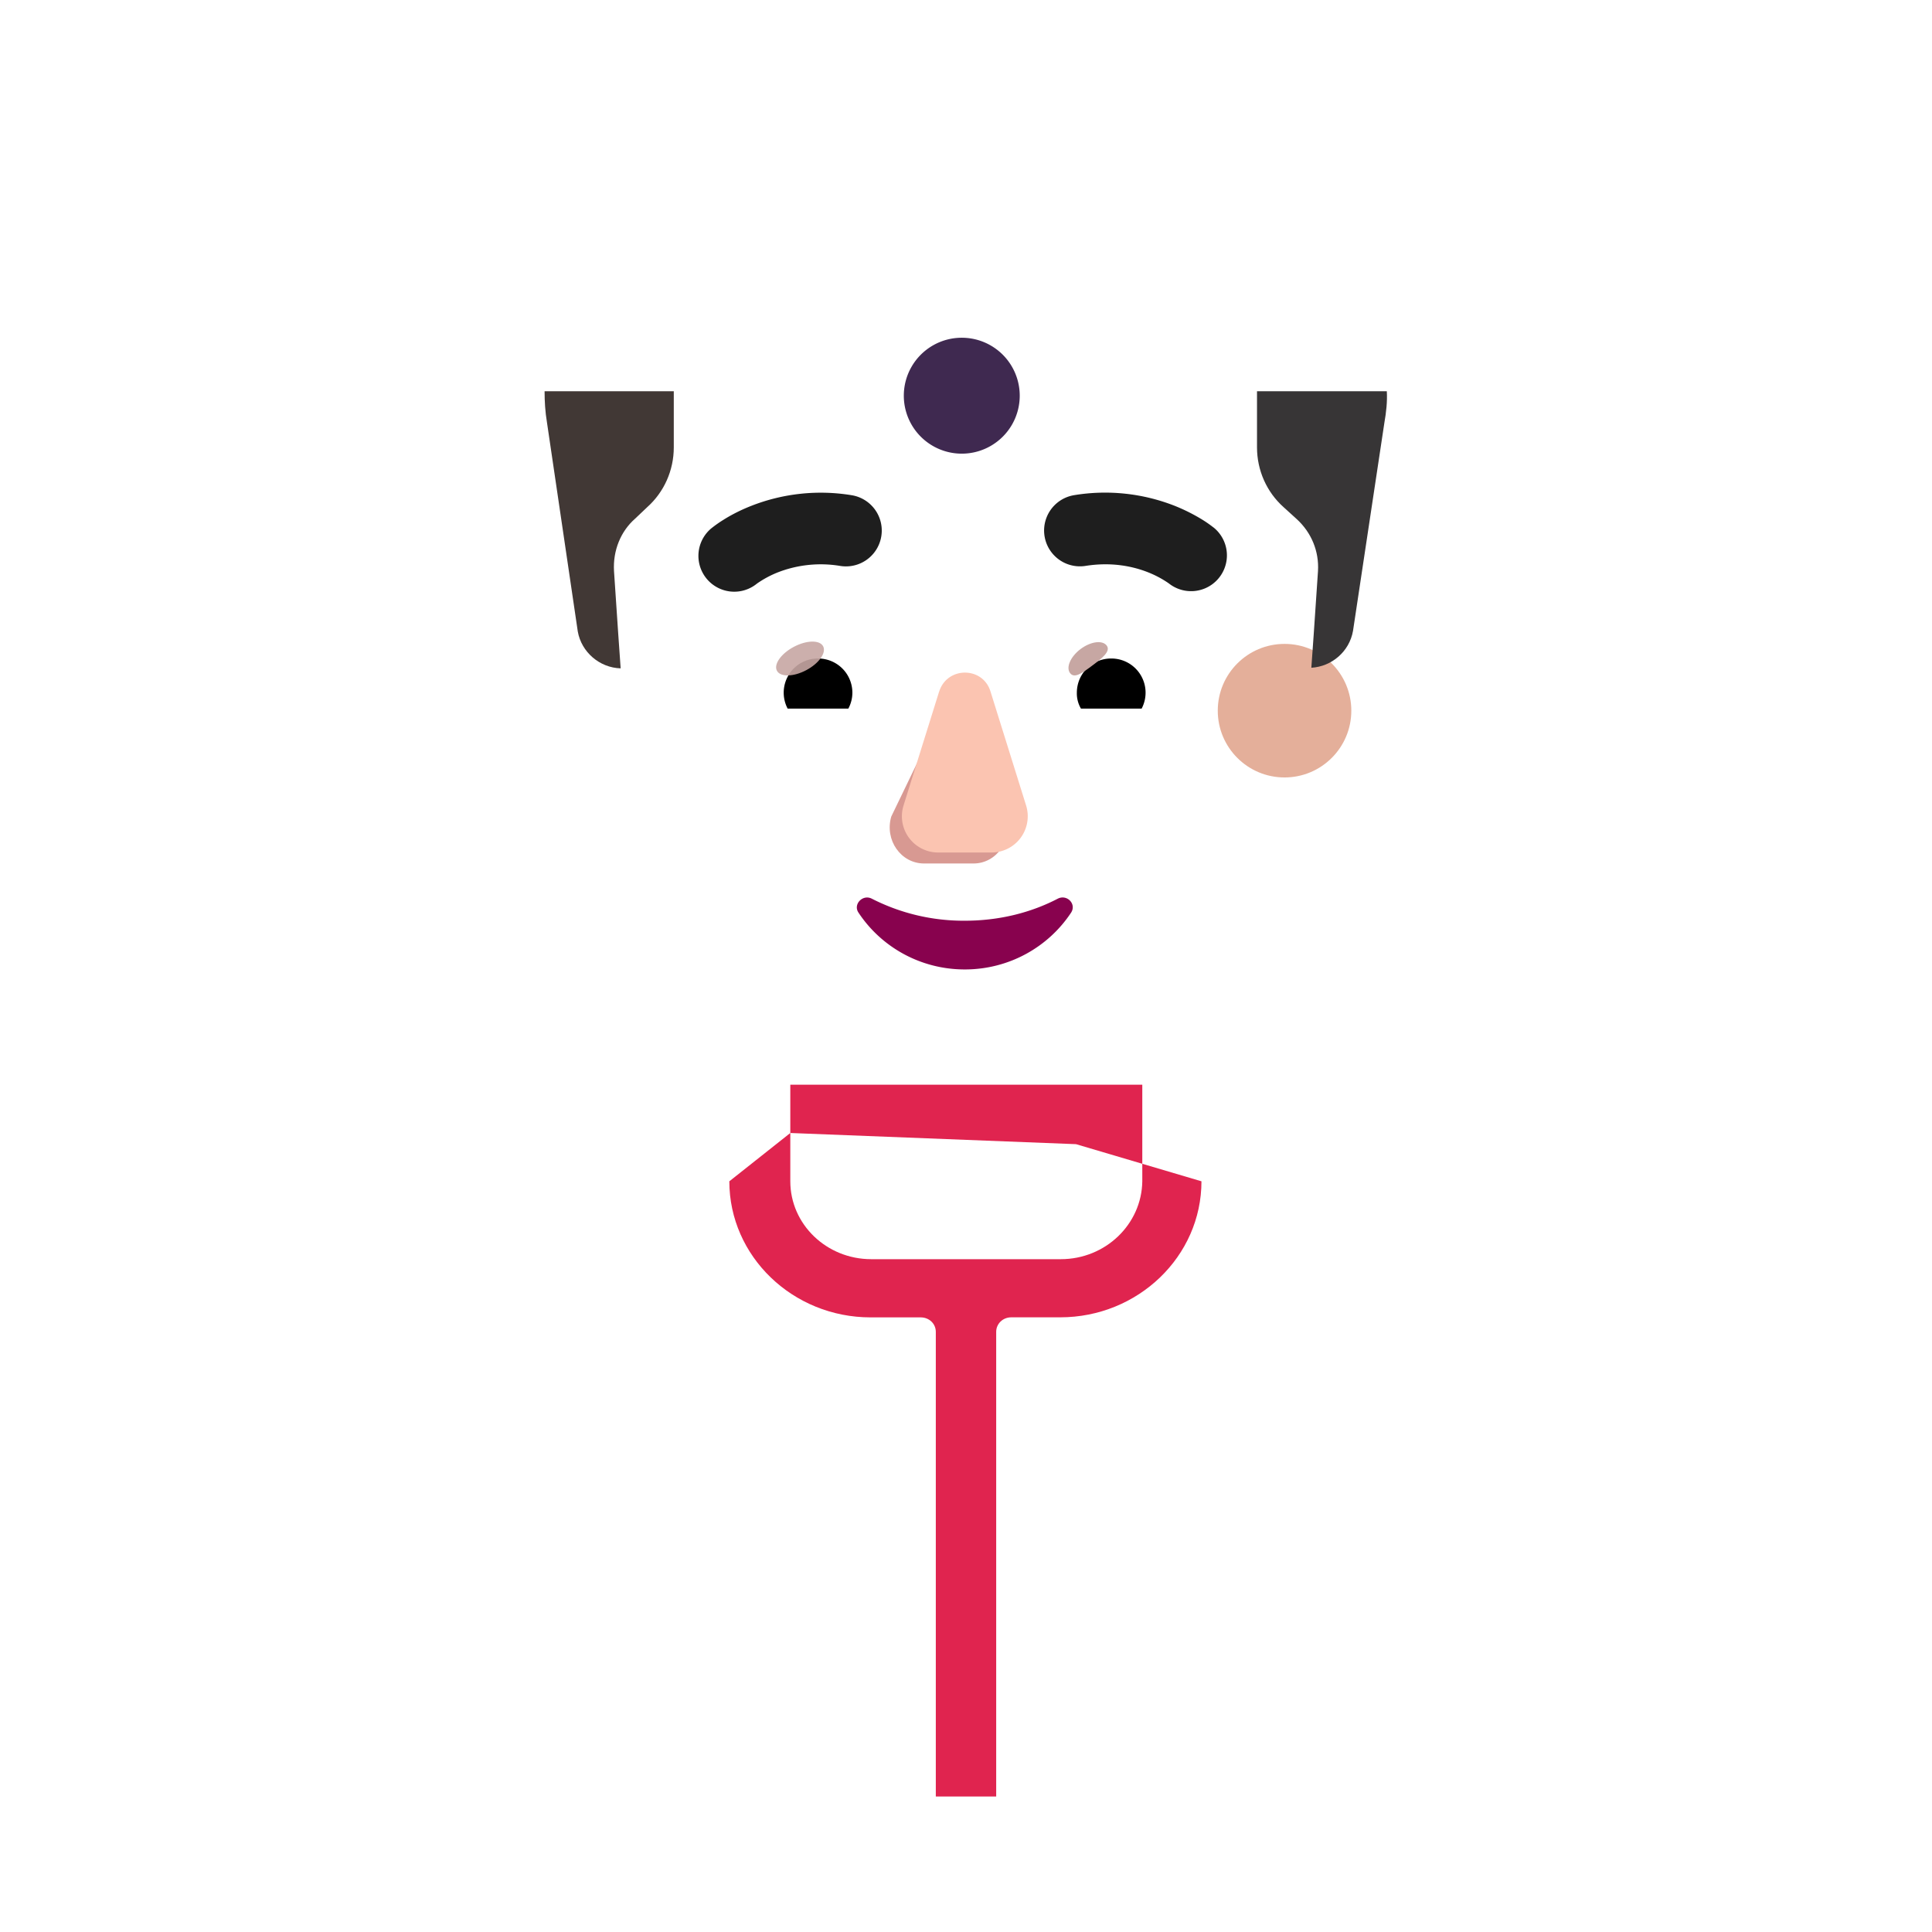 <svg xmlns="http://www.w3.org/2000/svg" width="3em" height="3em" viewBox="0 0 32 32"><g fill="none"><path fill="url(#)" d="M28.46 30c-.12-6.78-5.65-12.24-12.46-12.24S3.66 23.22 3.54 30z"/><path fill="url(#)" d="M28.46 30c-.12-6.78-5.65-12.24-12.46-12.24S3.66 23.22 3.54 30z"/><path fill="url(#)" d="M28.46 30c-.12-6.78-5.65-12.24-12.46-12.24S3.66 23.22 3.54 30z"/><path fill="url(#)" d="M28.46 30c-.12-6.78-5.65-12.24-12.46-12.24S3.66 23.22 3.54 30z"/><path fill="url(#)" d="M28.46 30c-.12-6.78-5.65-12.24-12.46-12.24S3.66 23.22 3.54 30z"/><g filter="url(#)"><path fill="#E0244F" fill-rule="evenodd" d="m12.08 19.566l1.01-.8l4.732.185l2.078.615c0 1.242-1.05 2.253-2.34 2.253h-.81c-.14 0-.25.106-.25.241v7.696h-1V22.06c0-.135-.11-.24-.25-.24h-.83c-1.29 0-2.34-1.012-2.34-2.254m2.35 1.29h3.14c.74 0 1.34-.578 1.35-1.29v-1.6h-5.83v1.6c0 .712.6 1.29 1.34 1.29" clip-rule="evenodd"/></g><g filter="url(#)"><path fill="url(#)" fill-rule="evenodd" d="M12.08 19.42v-2.66h7.82v2.66c0 1.29-1.05 2.34-2.34 2.34h-.81c-.14 0-.25.11-.25.25V30h-1v-7.99c0-.14-.11-.25-.25-.25h-.83c-1.29 0-2.34-1.05-2.34-2.34m2.35 1.34h3.14c.74 0 1.34-.6 1.35-1.34v-1.66h-5.83v1.66c0 .74.6 1.34 1.34 1.34" clip-rule="evenodd"/></g><path fill="url(#)" fill-rule="evenodd" d="M12.08 19.42v-2.66h7.82v2.66c0 1.29-1.05 2.34-2.34 2.34h-.81c-.14 0-.25.11-.25.25V30h-1v-7.99c0-.14-.11-.25-.25-.25h-.83c-1.29 0-2.34-1.05-2.34-2.34m2.35 1.34h3.14c.74 0 1.34-.6 1.35-1.34v-1.66h-5.83v1.66c0 .74.6 1.34 1.34 1.34" clip-rule="evenodd"/><path fill="url(#)" fill-rule="evenodd" d="M12.08 19.42v-2.66h7.82v2.66c0 1.29-1.05 2.34-2.34 2.34h-.81c-.14 0-.25.11-.25.25V30h-1v-7.99c0-.14-.11-.25-.25-.25h-.83c-1.29 0-2.34-1.05-2.34-2.34m2.35 1.34h3.14c.74 0 1.34-.6 1.35-1.34v-1.66h-5.83v1.66c0 .74.6 1.34 1.34 1.34" clip-rule="evenodd"/><path fill="url(#)" fill-rule="evenodd" d="M12.08 19.42v-2.66h7.82v2.66c0 1.29-1.05 2.34-2.34 2.34h-.81c-.14 0-.25.11-.25.25V30h-1v-7.99c0-.14-.11-.25-.25-.25h-.83c-1.29 0-2.34-1.05-2.34-2.34m2.35 1.34h3.14c.74 0 1.34-.6 1.35-1.34v-1.66h-5.83v1.66c0 .74.6 1.34 1.34 1.34" clip-rule="evenodd"/><path fill="url(#)" fill-rule="evenodd" d="M12.08 19.42v-2.66h7.82v2.66c0 1.29-1.05 2.34-2.34 2.34h-.81c-.14 0-.25.11-.25.25V30h-1v-7.99c0-.14-.11-.25-.25-.25h-.83c-1.29 0-2.34-1.05-2.34-2.34m2.35 1.34h3.14c.74 0 1.34-.6 1.35-1.34v-1.66h-5.83v1.66c0 .74.6 1.34 1.34 1.34" clip-rule="evenodd"/><path fill="url(#)" d="M17.57 20.76h-3.14c-.74 0-1.34-.6-1.34-1.34v-1.66h5.83v1.66c-.01.74-.61 1.34-1.35 1.34"/><g filter="url(#)"><path fill="url(#)" d="M14.78 23.6c0-.28.22-.5.5-.5h1.44c.28 0 .5.22.5.5s-.22.5-.5.5h-1.44c-.28 0-.5-.22-.5-.5"/><path fill="url(#)" d="M14.78 23.6c0-.28.22-.5.5-.5h1.44c.28 0 .5.22.5.5s-.22.5-.5.5h-1.44c-.28 0-.5-.22-.5-.5"/></g><g filter="url(#)"><path fill="url(#)" d="M14.78 26.55c0-.28.22-.5.5-.5h1.44c.28 0 .5.22.5.5s-.22.5-.5.5h-1.44c-.28 0-.5-.22-.5-.5"/><path fill="url(#)" d="M14.78 26.55c0-.28.22-.5.5-.5h1.44c.28 0 .5.22.5.5s-.22.5-.5.5h-1.44c-.28 0-.5-.22-.5-.5"/></g><g filter="url(#)"><path fill="url(#)" d="M14.78 29.5c0-.28.22-.5.5-.5h1.44c.28 0 .5.22.5.5s-.22.5-.5.5h-1.44c-.28 0-.5-.22-.5-.5"/><path fill="url(#)" d="M14.78 29.5c0-.28.22-.5.5-.5h1.44c.28 0 .5.22.5.5s-.22.5-.5.5h-1.44c-.28 0-.5-.22-.5-.5"/></g><path fill="url(#)" d="M8.07 30v-9.392A12.44 12.44 0 0 0 3.54 30z"/><path fill="url(#)" d="M8.07 30v-9.392A12.44 12.44 0 0 0 3.54 30z"/><path fill="url(#)" d="M8.07 30v-9.392A12.44 12.44 0 0 0 3.54 30z"/><path fill="url(#)" d="M23.93 30v-9.392A12.44 12.44 0 0 1 28.46 30z"/><path fill="url(#)" d="M23.93 30v-9.392A12.44 12.44 0 0 1 28.46 30z"/><g filter="url(#)"><circle cx="10.703" cy="11.771" r="1.855" fill="url(#)"/></g><g filter="url(#)"><circle cx="10.703" cy="11.771" r="1.106" fill="url(#)"/></g><g filter="url(#)"><circle cx="21.277" cy="11.771" r="1.855" fill="url(#)"/><circle cx="21.277" cy="11.771" r="1.855" fill="url(#)"/></g><g filter="url(#)"><circle cx="21.276" cy="11.771" r="1.106" fill="#E4AF9A"/><circle cx="21.276" cy="11.771" r="1.106" fill="url(#)"/><circle cx="21.276" cy="11.771" r="1.106" fill="url(#)"/></g><g filter="url(#)"><path fill="url(#)" d="M10.118 9.491c0-.296-.061-1.088.177-1.265l.179-.178c.298-.237.417-.593.417-.949l.31-.512a.58.58 0 0 1 .477-.593c.716-.178 2.206-.474 4.352-.474s3.637.296 4.352.474c.239.06.477.297.477.593l.19.69c0 .356.178.711.417.949c.558.39.523.606.477 1.067c-.213 2.112-.387 3.32-.584 6.257c-.179 1.967-1.725 3.338-3.568 3.338h-3.568c-1.903 0-3.39-1.37-3.568-3.338c-.155-2.018-.353-4.043-.537-6.059"/><path fill="url(#)" d="M10.118 9.491c0-.296-.061-1.088.177-1.265l.179-.178c.298-.237.417-.593.417-.949l.31-.512a.58.58 0 0 1 .477-.593c.716-.178 2.206-.474 4.352-.474s3.637.296 4.352.474c.239.06.477.297.477.593l.19.69c0 .356.178.711.417.949c.558.39.523.606.477 1.067c-.213 2.112-.387 3.32-.584 6.257c-.179 1.967-1.725 3.338-3.568 3.338h-3.568c-1.903 0-3.39-1.37-3.568-3.338c-.155-2.018-.353-4.043-.537-6.059"/><path fill="url(#)" d="M10.118 9.491c0-.296-.061-1.088.177-1.265l.179-.178c.298-.237.417-.593.417-.949l.31-.512a.58.58 0 0 1 .477-.593c.716-.178 2.206-.474 4.352-.474s3.637.296 4.352.474c.239.06.477.297.477.593l.19.69c0 .356.178.711.417.949c.558.39.523.606.477 1.067c-.213 2.112-.387 3.32-.584 6.257c-.179 1.967-1.725 3.338-3.568 3.338h-3.568c-1.903 0-3.39-1.37-3.568-3.338c-.155-2.018-.353-4.043-.537-6.059"/><path fill="url(#)" d="M10.118 9.491c0-.296-.061-1.088.177-1.265l.179-.178c.298-.237.417-.593.417-.949l.31-.512a.58.58 0 0 1 .477-.593c.716-.178 2.206-.474 4.352-.474s3.637.296 4.352.474c.239.06.477.297.477.593l.19.69c0 .356.178.711.417.949c.558.39.523.606.477 1.067c-.213 2.112-.387 3.32-.584 6.257c-.179 1.967-1.725 3.338-3.568 3.338h-3.568c-1.903 0-3.39-1.37-3.568-3.338c-.155-2.018-.353-4.043-.537-6.059"/><path fill="url(#)" d="M10.118 9.491c0-.296-.061-1.088.177-1.265l.179-.178c.298-.237.417-.593.417-.949l.31-.512a.58.58 0 0 1 .477-.593c.716-.178 2.206-.474 4.352-.474s3.637.296 4.352.474c.239.06.477.297.477.593l.19.69c0 .356.178.711.417.949c.558.39.523.606.477 1.067c-.213 2.112-.387 3.32-.584 6.257c-.179 1.967-1.725 3.338-3.568 3.338h-3.568c-1.903 0-3.39-1.37-3.568-3.338c-.155-2.018-.353-4.043-.537-6.059"/></g><path fill="url(#)" d="M10.118 9.491c0-.296-.061-1.088.177-1.265l.179-.178c.298-.237.417-.593.417-.949l.31-.512a.58.58 0 0 1 .477-.593c.716-.178 2.206-.474 4.352-.474s3.637.296 4.352.474c.239.06.477.297.477.593l.19.69c0 .356.178.711.417.949c.558.39.523.606.477 1.067c-.213 2.112-.387 3.32-.584 6.257c-.179 1.967-1.725 3.338-3.568 3.338h-3.568c-1.903 0-3.39-1.37-3.568-3.338c-.155-2.018-.353-4.043-.537-6.059"/><path fill="url(#)" d="M10.118 9.491c0-.296-.061-1.088.177-1.265l.179-.178c.298-.237.417-.593.417-.949l.31-.512a.58.58 0 0 1 .477-.593c.716-.178 2.206-.474 4.352-.474s3.637.296 4.352.474c.239.06.477.297.477.593l.19.69c0 .356.178.711.417.949c.558.39.523.606.477 1.067c-.213 2.112-.387 3.32-.584 6.257c-.179 1.967-1.725 3.338-3.568 3.338h-3.568c-1.903 0-3.39-1.37-3.568-3.338c-.155-2.018-.353-4.043-.537-6.059"/><g filter="url(#)"><path fill="#D89992" d="m15.674 11.636l-.912 1.889c-.113.388.159.777.543.777h.82c.384 0 .655-.395.542-.777l-.554-1.89c-.119-.418-.314-.418-.439 0"/></g><g filter="url(#)"><path fill="#FBC4B1" d="m15.555 11.454l-.59 1.889a.6.6 0 0 0 .578.777h.874a.6.6 0 0 0 .579-.777l-.59-1.889c-.127-.418-.718-.418-.85 0"/><path fill="url(#)" d="m15.555 11.454l-.59 1.889a.6.6 0 0 0 .578.777h.874a.6.6 0 0 0 .579-.777l-.59-1.889c-.127-.418-.718-.418-.85 0"/><path fill="url(#)" d="m15.555 11.454l-.59 1.889a.6.6 0 0 0 .578.777h.874a.6.6 0 0 0 .579-.777l-.59-1.889c-.127-.418-.718-.418-.85 0"/><path fill="url(#)" d="m15.555 11.454l-.59 1.889a.6.6 0 0 0 .578.777h.874a.6.6 0 0 0 .579-.777l-.59-1.889c-.127-.418-.718-.418-.85 0"/><path fill="url(#)" d="m15.555 11.454l-.59 1.889a.6.6 0 0 0 .578.777h.874a.6.6 0 0 0 .579-.777l-.59-1.889c-.127-.418-.718-.418-.85 0"/></g><g filter="url(#)"><path stroke="url(#)" stroke-width=".2" d="M15.98 15.25a3.34 3.34 0 0 1-1.54-.365c-.151-.078-.315.094-.22.232c.373.564 1.021.94 1.76.94s1.387-.376 1.76-.94c.095-.144-.068-.31-.22-.232c-.446.232-.97.365-1.54.365Z"/></g><path fill="#88024E" d="M15.98 15.25a3.34 3.34 0 0 1-1.54-.365c-.151-.078-.315.094-.22.232c.373.564 1.021.94 1.76.94s1.387-.376 1.76-.94c.095-.144-.068-.31-.22-.232c-.446.232-.97.365-1.54.365"/><g filter="url(#)"><path fill="#1E1E1E" d="m20.114 8.748l-.001-.001l-.002-.002l-.005-.004l-.014-.01a2 2 0 0 0-.172-.12a3 3 0 0 0-.466-.234a3.15 3.15 0 0 0-1.66-.176a.593.593 0 0 0 .186 1.172c.442-.07.796.011 1.038.107a1.7 1.7 0 0 1 .333.177l.01.007a.593.593 0 0 0 .753-.916"/></g><g filter="url(#)"><path fill="#1E1E1E" d="m11.786 8.748l.002-.002l.005-.004l.013-.01a2 2 0 0 1 .173-.12c.11-.07.267-.156.466-.234a3.15 3.15 0 0 1 1.659-.176a.593.593 0 1 1-.185 1.172a1.96 1.96 0 0 0-1.038.107a1.7 1.7 0 0 0-.342.184a.593.593 0 0 1-.755-.916"/></g><path fill="#fff" d="M18.634 10.181c.726 0 1.339.5 1.505 1.177a.304.304 0 0 1-.297.378h-2.48a.256.256 0 0 1-.252-.302a1.55 1.55 0 0 1 1.524-1.253"/><path fill="url(#)" d="M18.404 10.483a.992.992 0 0 1 .956 1.253h-1.916a.995.995 0 0 1 .96-1.253"/><path fill="#000" d="M17.836 11.475c0-.316.252-.568.568-.568a.566.566 0 0 1 .505.83h-1.005a.5.5 0 0 1-.068-.262"/><g filter="url(#)"><path fill="#C7A7A3" d="M18.331 10.693c.07.095-.077.21-.245.335s-.292.214-.363.12c-.07-.095.008-.273.176-.399c.168-.125.361-.15.432-.056"/><path fill="url(#)" d="M18.331 10.693c.07.095-.077.21-.245.335s-.292.214-.363.12c-.07-.095.008-.273.176-.399c.168-.125.361-.15.432-.056"/></g><g filter="url(#)"><path fill="url(#)" d="M19.287 11.344a.93.93 0 0 0-.257-.514l-.289.317l.13.254z"/></g><path fill="#fff" d="M13.32 10.181c-.725 0-1.338.5-1.505 1.177a.304.304 0 0 0 .297.378h2.48a.256.256 0 0 0 .252-.302a1.56 1.56 0 0 0-1.524-1.253"/><path fill="url(#)" d="M13.55 10.483a.992.992 0 0 0-.955 1.253h1.915q.036-.128.037-.261a1 1 0 0 0-.997-.992"/><path fill="#000" d="M14.118 11.475a.566.566 0 0 0-.568-.568a.566.566 0 0 0-.504.83h1.005a.56.56 0 0 0 .067-.262"/><g filter="url(#)"><path fill="url(#)" d="M14.457 11.358c0-.32-.261-.534-.332-.598l-.32.31l.197.401z"/></g><g filter="url(#)"><ellipse cx="13.251" cy="10.907" fill="#C7A7A3" fill-opacity=".9" rx=".433" ry=".219" transform="rotate(-27.914 13.251 10.907)"/><ellipse cx="13.251" cy="10.907" fill="url(#)" rx=".433" ry=".219" transform="rotate(-27.914 13.251 10.907)"/></g><g filter="url(#)"><path stroke="url(#)" stroke-linecap="round" stroke-width=".25" d="M17.826 8.588c.478-.084 1.41-.06 2.055.442"/></g><g filter="url(#)"><path stroke="url(#)" stroke-linecap="round" stroke-width=".25" d="M12.025 9.164c.363-.322 1.157-.66 2.142-.503"/></g><g filter="url(#)"><path fill="#413835" d="M9.02 6.48c0 .17.01.34.04.52l.51 3.46c.06.34.36.6.71.61c0 0-.07-.98-.11-1.61c-.02-.34.11-.66.35-.87l.2-.19c.28-.25.44-.61.44-.99v-.93z"/></g><g filter="url(#)"><path fill="#373536" d="M20.82 6.48v.93c0 .38.16.74.44.99l.22.2c.24.22.37.53.35.86c-.04.63-.11 1.6-.11 1.6c.34-.02.63-.27.69-.61L22.93 7c.03-.17.05-.35.04-.52z"/></g><path fill="url(#)" d="M22.97 7.2H9.03l.2-.52a7.238 7.238 0 0 1 13.54 0z"/><path fill="url(#)" d="M22.97 7.2H9.03l.2-.52a7.238 7.238 0 0 1 13.54 0z"/><g filter="url(#)"><path fill="url(#)" d="M16 2.076c-.732 0-1.9.832-2.36 3.205h4.72C17.9 2.908 16.733 2.076 16 2.076"/></g><path fill="url(#)" d="M16 2c-.699 0-1.814.852-2.254 3.281h4.508C17.814 2.851 16.698 2 16 2"/><path fill="url(#)" d="M22.59 8H9.41c-.41 0-.73-.36-.67-.77l.24-1.69c.05-.33.33-.58.67-.58h12.7c.33 0 .62.25.67.58l.24 1.69c.06.41-.26.77-.67.77"/><path fill="url(#)" d="M22.59 8H9.41c-.41 0-.73-.36-.67-.77l.24-1.69c.05-.33.33-.58.67-.58h12.7c.33 0 .62.25.67.58l.24 1.69c.06.41-.26.77-.67.77"/><path fill="url(#)" d="M22.59 8H9.41c-.41 0-.73-.36-.67-.77l.24-1.69c.05-.33.33-.58.67-.58h12.7c.33 0 .62.25.67.58l.24 1.69c.06.41-.26.77-.67.77"/><path fill="url(#)" d="M22.59 8H9.41c-.41 0-.73-.36-.67-.77l.24-1.69c.05-.33.33-.58.67-.58h12.7c.33 0 .62.25.67.58l.24 1.69c.06.41-.26.77-.67.77"/><g filter="url(#)"><path fill="#3F2950" d="M15.93 7.514a.96.96 0 1 0 0-1.92a.96.96 0 0 0 0 1.92"/></g><g filter="url(#)"><path fill="url(#)" d="M16 7.44a.96.96 0 1 0 0-1.92a.96.96 0 0 0 0 1.92"/><path fill="url(#)" d="M16 7.44a.96.96 0 1 0 0-1.92a.96.96 0 0 0 0 1.92"/></g><defs><radialGradient id="" cx="0" cy="0" r="1" gradientTransform="matrix(-3.938 0 0 -14.75 24.04 28.388)" gradientUnits="userSpaceOnUse"><stop stop-color="#FF5E85"/><stop offset="1" stop-color="#FF5E85" stop-opacity="0"/></radialGradient><radialGradient id="" cx="0" cy="0" r="1" gradientTransform="matrix(0 6.531 -15.795 0 13.603 15.45)" gradientUnits="userSpaceOnUse"><stop offset=".344" stop-color="#C33D4A"/><stop offset="1" stop-color="#C33D4A" stop-opacity="0"/></radialGradient><radialGradient id="" cx="0" cy="0" r="1" gradientTransform="matrix(1.375 2.797 -2.17 1.067 13.26 18.888)" gradientUnits="userSpaceOnUse"><stop stop-color="#B66913"/><stop offset=".726" stop-color="#B66913" stop-opacity="0"/></radialGradient><radialGradient id="" cx="0" cy="0" r="1" gradientTransform="matrix(2.3 0 0 .391 15.99 24.013)" gradientUnits="userSpaceOnUse"><stop stop-color="#AE5A24"/><stop offset="1" stop-color="#AE5A24" stop-opacity="0"/></radialGradient><radialGradient id="" cx="0" cy="0" r="1" gradientTransform="matrix(2.347 0 0 .399 15.99 26.982)" gradientUnits="userSpaceOnUse"><stop stop-color="#AE5A24"/><stop offset="1" stop-color="#AE5A24" stop-opacity="0"/></radialGradient><radialGradient id="" cx="0" cy="0" r="1" gradientTransform="rotate(-137.428 13.033 6.878)scale(4.753 9.934)" gradientUnits="userSpaceOnUse"><stop stop-color="#4E3B4E"/><stop offset="1" stop-color="#2D1728"/></radialGradient><radialGradient id="" cx="0" cy="0" r="1" gradientTransform="matrix(-1.087 0 0 -.594 17.087 23.395)" gradientUnits="userSpaceOnUse"><stop stop-color="#5E5065"/><stop offset="1" stop-color="#5E5065" stop-opacity="0"/></radialGradient><radialGradient id="" cx="0" cy="0" r="1" gradientTransform="matrix(-1.087 0 0 -.594 17.087 26.345)" gradientUnits="userSpaceOnUse"><stop stop-color="#5E5065"/><stop offset="1" stop-color="#5E5065" stop-opacity="0"/></radialGradient><radialGradient id="" cx="0" cy="0" r="1" gradientTransform="matrix(-1.087 0 0 -.594 17.087 29.295)" gradientUnits="userSpaceOnUse"><stop stop-color="#5E5065"/><stop offset="1" stop-color="#5E5065" stop-opacity="0"/></radialGradient><radialGradient id="" cx="0" cy="0" r="1" gradientTransform="matrix(1.875 -8.268 2.614 .593 5.353 30)" gradientUnits="userSpaceOnUse"><stop offset=".269" stop-color="#ED396D"/><stop offset="1" stop-color="#CD4D63"/></radialGradient><radialGradient id="" cx="0" cy="0" r="1" gradientTransform="matrix(0 -6.018 .469 0 7.79 30)" gradientUnits="userSpaceOnUse"><stop stop-color="#C03C64"/><stop offset="1" stop-color="#C03C64" stop-opacity="0"/></radialGradient><radialGradient id="" cx="0" cy="0" r="1" gradientTransform="matrix(-1.656 -8.518 1.798 -.35 26.447 30)" gradientUnits="userSpaceOnUse"><stop offset=".311" stop-color="#FF5783"/><stop offset="1" stop-color="#E4526B"/></radialGradient><radialGradient id="" cx="0" cy="0" r="1" gradientTransform="matrix(.559 0 0 11.598 23.93 30)" gradientUnits="userSpaceOnUse"><stop offset=".151" stop-color="#E3205C"/><stop offset="1" stop-color="#E3205C" stop-opacity="0"/></radialGradient><radialGradient id="" cx="0" cy="0" r="1" gradientTransform="matrix(1.95 0 0 3.413 8.848 11.771)" gradientUnits="userSpaceOnUse"><stop offset=".351" stop-color="#CF9888"/><stop offset="1" stop-color="#BE8C77"/></radialGradient><radialGradient id="" cx="0" cy="0" r="1" gradientTransform="matrix(.919 -.669 .764 1.049 21.69 11.477)" gradientUnits="userSpaceOnUse"><stop offset=".543" stop-color="#D9AA94"/><stop offset="1" stop-color="#D9AA94" stop-opacity="0"/></radialGradient><radialGradient id="" cx="0" cy="0" r="1" gradientTransform="matrix(.913 -1.679 .983 .534 21.23 12.684)" gradientUnits="userSpaceOnUse"><stop offset=".755" stop-color="#D6A38D" stop-opacity="0"/><stop offset=".916" stop-color="#D6A38D"/></radialGradient><radialGradient id="" cx="0" cy="0" r="1" gradientTransform="matrix(.288 .285 -.368 .371 21.277 11.771)" gradientUnits="userSpaceOnUse"><stop stop-color="#D5A58E"/><stop offset="1" stop-color="#D5A58E" stop-opacity="0"/></radialGradient><radialGradient id="" cx="0" cy="0" r="1" gradientTransform="matrix(0 -1.453 1.788 0 18.588 10.358)" gradientUnits="userSpaceOnUse"><stop stop-color="#F5B7A7"/><stop offset="1" stop-color="#F5B7A7" stop-opacity="0"/></radialGradient><radialGradient id="" cx="0" cy="0" r="1" gradientTransform="matrix(0 -1.546 1.922 0 13.522 10.32)" gradientUnits="userSpaceOnUse"><stop stop-color="#D0958D"/><stop offset="1" stop-color="#D0958D" stop-opacity="0"/></radialGradient><radialGradient id="" cx="0" cy="0" r="1" gradientTransform="matrix(0 9.278 -15.752 0 16.039 9.61)" gradientUnits="userSpaceOnUse"><stop offset=".744" stop-color="#D59A9A" stop-opacity="0"/><stop offset="1" stop-color="#BE7278"/></radialGradient><radialGradient id="" cx="0" cy="0" r="1" gradientTransform="matrix(0 .219 -.703 0 16.344 13.557)" gradientUnits="userSpaceOnUse"><stop stop-color="#FFD7C1"/><stop offset="1" stop-color="#FFD7C1" stop-opacity="0"/></radialGradient><radialGradient id="" cx="0" cy="0" r="1" gradientTransform="matrix(0 .901 -1.434 0 18.402 11.013)" gradientUnits="userSpaceOnUse"><stop offset=".802" stop-color="#7D574A"/><stop offset="1" stop-color="#694B43"/><stop offset="1" stop-color="#804D49"/><stop offset="1" stop-color="#664944"/></radialGradient><radialGradient id="" cx="0" cy="0" r="1" gradientTransform="matrix(-.258 -.332 .457 -.355 18.148 11.107)" gradientUnits="userSpaceOnUse"><stop offset=".766" stop-color="#FFE6E2" stop-opacity="0"/><stop offset=".966" stop-color="#FFE6E2"/></radialGradient><radialGradient id="" cx="0" cy="0" r="1" gradientTransform="matrix(0 .902 -1.434 0 13.553 11.013)" gradientUnits="userSpaceOnUse"><stop offset=".802" stop-color="#7D574A"/><stop offset="1" stop-color="#694B43"/><stop offset="1" stop-color="#804D49"/><stop offset="1" stop-color="#664944"/></radialGradient><radialGradient id="" cx="0" cy="0" r="1" gradientTransform="matrix(-.009 -.549 .66 -.01 13.235 11.257)" gradientUnits="userSpaceOnUse"><stop offset=".766" stop-color="#FFE6E2" stop-opacity="0"/><stop offset=".966" stop-color="#FFE6E2"/></radialGradient><radialGradient id="" cx="0" cy="0" r="1" gradientTransform="rotate(-132.749 10.772 -1.558)scale(5.064 4.426)" gradientUnits="userSpaceOnUse"><stop stop-color="#FF4C7C"/><stop offset="1" stop-color="#D6384D"/></radialGradient><radialGradient id="" cx="0" cy="0" r="1" gradientTransform="rotate(-105.658 10.416 -3.31)scale(4.284 11.484)" gradientUnits="userSpaceOnUse"><stop offset=".704" stop-color="#D14752" stop-opacity="0"/><stop offset="1" stop-color="#D14752"/></radialGradient><radialGradient id="" cx="0" cy="0" r="1" gradientTransform="matrix(-1.17 .602 -.689 -1.34 16.96 6.068)" gradientUnits="userSpaceOnUse"><stop stop-color="#FFDB5A"/><stop offset="1" stop-color="#F6AC3F"/></radialGradient><radialGradient id="" cx="0" cy="0" r="1" gradientTransform="matrix(0 1.567 -1.71 0 16 5.873)" gradientUnits="userSpaceOnUse"><stop offset=".568" stop-color="#FAB13F" stop-opacity="0"/><stop offset="1" stop-color="#E0803F"/></radialGradient><linearGradient id="" x1="16" x2="16" y1="17.76" y2="30" gradientUnits="userSpaceOnUse"><stop stop-color="#EA3662"/><stop offset="1" stop-color="#FC3C78"/></linearGradient><linearGradient id="" x1="8.072" x2="8.173" y1="30" y2="30" gradientUnits="userSpaceOnUse"><stop stop-color="#D5345B"/><stop offset="1" stop-color="#D5345B" stop-opacity="0"/></linearGradient><linearGradient id="" x1="23.97" x2="23.775" y1="30" y2="30" gradientUnits="userSpaceOnUse"><stop offset=".16" stop-color="#FD3B6F"/><stop offset="1" stop-color="#FD3B6F" stop-opacity="0"/></linearGradient><linearGradient id="" x1="15.99" x2="15.99" y1="18.919" y2="30" gradientUnits="userSpaceOnUse"><stop stop-color="#FFA730"/><stop offset="1" stop-color="#FFA748"/></linearGradient><linearGradient id="" x1="12.08" x2="12.337" y1="19.256" y2="19.256" gradientUnits="userSpaceOnUse"><stop offset=".157" stop-color="#DB9E53"/><stop offset="1" stop-color="#DB9E53" stop-opacity="0"/></linearGradient><linearGradient id="" x1="16" x2="16" y1="24.1" y2="23.27" gradientUnits="userSpaceOnUse"><stop stop-color="#482566"/><stop offset="1" stop-color="#46384C"/></linearGradient><linearGradient id="" x1="16" x2="16" y1="27.05" y2="26.22" gradientUnits="userSpaceOnUse"><stop stop-color="#482566"/><stop offset="1" stop-color="#46384C"/></linearGradient><linearGradient id="" x1="16" x2="16" y1="30" y2="29.17" gradientUnits="userSpaceOnUse"><stop stop-color="#482566"/><stop offset="1" stop-color="#46384C"/></linearGradient><linearGradient id="" x1="8.07" x2="6.009" y1="29.544" y2="29.544" gradientUnits="userSpaceOnUse"><stop stop-color="#BC314F"/><stop offset="1" stop-color="#BC314F" stop-opacity="0"/></linearGradient><linearGradient id="" x1="10.703" x2="9.991" y1="12.081" y2="12.081" gradientUnits="userSpaceOnUse"><stop stop-color="#BA7C6B"/><stop offset="1" stop-color="#BE8474"/></linearGradient><linearGradient id="" x1="22.484" x2="21.574" y1="10.558" y2="13.377" gradientUnits="userSpaceOnUse"><stop stop-color="#FBD3BD"/><stop offset="1" stop-color="#F0B8A4"/></linearGradient><linearGradient id="" x1="20.466" x2="11.978" y1="12.204" y2="13.469" gradientUnits="userSpaceOnUse"><stop stop-color="#FFDABF"/><stop offset="1" stop-color="#EAAB97"/></linearGradient><linearGradient id="" x1="9.709" x2="13.441" y1="13.902" y2="14.028" gradientUnits="userSpaceOnUse"><stop stop-color="#A58787"/><stop offset="1" stop-color="#DEAD9D" stop-opacity="0"/></linearGradient><linearGradient id="" x1="9.983" x2="12.074" y1="15.2" y2="15.126" gradientUnits="userSpaceOnUse"><stop stop-color="#E8AD97"/><stop offset="1" stop-color="#E8AD97" stop-opacity="0"/></linearGradient><linearGradient id="" x1="16.039" x2="16.039" y1="7.735" y2="9.391" gradientUnits="userSpaceOnUse"><stop stop-color="#CC898E"/><stop offset="1" stop-color="#D79F98" stop-opacity="0"/></linearGradient><linearGradient id="" x1="15.02" x2="16.063" y1="12.937" y2="12.937" gradientUnits="userSpaceOnUse"><stop stop-color="#DFA790"/><stop offset="1" stop-color="#DFA790" stop-opacity="0"/></linearGradient><linearGradient id="" x1="17.023" x2="15.883" y1="13.295" y2="13.279" gradientUnits="userSpaceOnUse"><stop stop-color="#FFDFC4"/><stop offset="1" stop-color="#FFDFC4" stop-opacity="0"/></linearGradient><linearGradient id="" x1="16.197" x2="16.197" y1="14.12" y2="13.483" gradientUnits="userSpaceOnUse"><stop stop-color="#DC9C96"/><stop offset="1" stop-color="#DC9C96" stop-opacity="0"/></linearGradient><linearGradient id="" x1="14.828" x2="15.311" y1="15.915" y2="15.151" gradientUnits="userSpaceOnUse"><stop stop-color="#FDC6B3"/><stop offset=".663" stop-color="#FDC6B3" stop-opacity="0"/></linearGradient><linearGradient id="" x1="19.266" x2="18.918" y1="11.073" y2="11.288" gradientUnits="userSpaceOnUse"><stop stop-color="#B4948D"/><stop offset="1" stop-color="#B4948D" stop-opacity="0"/></linearGradient><linearGradient id="" x1="14.379" x2="14.031" y1="11.073" y2="11.288" gradientUnits="userSpaceOnUse"><stop stop-color="#B4948D"/><stop offset="1" stop-color="#B4948D" stop-opacity="0"/></linearGradient><linearGradient id="" x1="19.284" x2="18.817" y1="8.695" y2="7.741" gradientUnits="userSpaceOnUse"><stop stop-color="#353435"/><stop offset="1" stop-color="#353435" stop-opacity="0"/></linearGradient><linearGradient id="" x1="13.388" x2="12.066" y1="8.553" y2="7.999" gradientUnits="userSpaceOnUse"><stop stop-color="#353435"/><stop offset="1" stop-color="#353435" stop-opacity="0"/></linearGradient><linearGradient id="" x1="17.836" x2="14.069" y1="4.135" y2="4.135" gradientUnits="userSpaceOnUse"><stop stop-color="#D62A46"/><stop offset="1" stop-color="#E2526D"/></linearGradient><linearGradient id="" x1="16" x2="16" y1="5.281" y2="2.42" gradientUnits="userSpaceOnUse"><stop stop-color="#3B9C62"/><stop offset="1" stop-color="#499065"/></linearGradient><linearGradient id="" x1="21.29" x2="15.228" y1="7.17" y2="7.17" gradientUnits="userSpaceOnUse"><stop stop-color="#69597A"/><stop offset="1" stop-color="#4B3A5D"/></linearGradient><linearGradient id="" x1="8.733" x2="13.54" y1="6.67" y2="6.67" gradientUnits="userSpaceOnUse"><stop stop-color="#615F64"/><stop offset="1" stop-color="#493F55" stop-opacity="0"/></linearGradient><linearGradient id="" x1="16" x2="16" y1="8" y2="7.482" gradientUnits="userSpaceOnUse"><stop stop-color="#512F64"/><stop offset="1" stop-color="#512F64" stop-opacity="0"/></linearGradient><linearGradient id="" x1="16" x2="16" y1="4.873" y2="5.451" gradientUnits="userSpaceOnUse"><stop stop-color="#493D55"/><stop offset="1" stop-color="#493D55" stop-opacity="0"/></linearGradient><filter id="" width="8.32" height="12.289" x="11.83" y="17.717" color-interpolation-filters="sRGB" filterUnits="userSpaceOnUse"><feFlood flood-opacity="0" result="BackgroundImageFix"/><feBlend in="SourceGraphic" in2="BackgroundImageFix" result="shape"/><feGaussianBlur result="effect1_foregroundBlur_4002_3275" stdDeviation=".125"/></filter><filter id="" width="8.12" height="13.49" x="11.93" y="16.61" color-interpolation-filters="sRGB" filterUnits="userSpaceOnUse"><feFlood flood-opacity="0" result="BackgroundImageFix"/><feBlend in="SourceGraphic" in2="BackgroundImageFix" result="shape"/><feColorMatrix in="SourceAlpha" result="hardAlpha" values="0 0 0 0 0 0 0 0 0 0 0 0 0 0 0 0 0 0 127 0"/><feOffset dy=".1"/><feGaussianBlur stdDeviation=".1"/><feComposite in2="hardAlpha" k2="-1" k3="1" operator="arithmetic"/><feColorMatrix values="0 0 0 0 0.867 0 0 0 0 0.533 0 0 0 0 0.027 0 0 0 1 0"/><feBlend in2="shape" result="effect1_innerShadow_4002_3275"/><feColorMatrix in="SourceAlpha" result="hardAlpha" values="0 0 0 0 0 0 0 0 0 0 0 0 0 0 0 0 0 0 127 0"/><feOffset dx="-.15"/><feGaussianBlur stdDeviation=".075"/><feComposite in2="hardAlpha" k2="-1" k3="1" operator="arithmetic"/><feColorMatrix values="0 0 0 0 1 0 0 0 0 0.835 0 0 0 0 0.337 0 0 0 1 0"/><feBlend in2="effect1_innerShadow_4002_3275" result="effect2_innerShadow_4002_3275"/><feColorMatrix in="SourceAlpha" result="hardAlpha" values="0 0 0 0 0 0 0 0 0 0 0 0 0 0 0 0 0 0 127 0"/><feOffset dx=".15" dy="-.15"/><feGaussianBlur stdDeviation=".075"/><feComposite in2="hardAlpha" k2="-1" k3="1" operator="arithmetic"/><feColorMatrix values="0 0 0 0 0.89 0 0 0 0 0.533 0 0 0 0 0.192 0 0 0 1 0"/><feBlend in2="effect2_innerShadow_4002_3275" result="effect3_innerShadow_4002_3275"/></filter><filter id="" width="2.44" height="1.1" x="14.78" y="23.1" color-interpolation-filters="sRGB" filterUnits="userSpaceOnUse"><feFlood flood-opacity="0" result="BackgroundImageFix"/><feBlend in="SourceGraphic" in2="BackgroundImageFix" result="shape"/><feColorMatrix in="SourceAlpha" result="hardAlpha" values="0 0 0 0 0 0 0 0 0 0 0 0 0 0 0 0 0 0 127 0"/><feOffset dy=".1"/><feGaussianBlur stdDeviation=".125"/><feComposite in2="hardAlpha" k2="-1" k3="1" operator="arithmetic"/><feColorMatrix values="0 0 0 0 0.278 0 0 0 0 0.161 0 0 0 0 0.239 0 0 0 1 0"/><feBlend in2="shape" result="effect1_innerShadow_4002_3275"/></filter><filter id="" width="2.44" height="1.1" x="14.78" y="26.05" color-interpolation-filters="sRGB" filterUnits="userSpaceOnUse"><feFlood flood-opacity="0" result="BackgroundImageFix"/><feBlend in="SourceGraphic" in2="BackgroundImageFix" result="shape"/><feColorMatrix in="SourceAlpha" result="hardAlpha" values="0 0 0 0 0 0 0 0 0 0 0 0 0 0 0 0 0 0 127 0"/><feOffset dy=".1"/><feGaussianBlur stdDeviation=".125"/><feComposite in2="hardAlpha" k2="-1" k3="1" operator="arithmetic"/><feColorMatrix values="0 0 0 0 0.278 0 0 0 0 0.161 0 0 0 0 0.239 0 0 0 1 0"/><feBlend in2="shape" result="effect1_innerShadow_4002_3275"/></filter><filter id="" width="2.44" height="1.1" x="14.78" y="29" color-interpolation-filters="sRGB" filterUnits="userSpaceOnUse"><feFlood flood-opacity="0" result="BackgroundImageFix"/><feBlend in="SourceGraphic" in2="BackgroundImageFix" result="shape"/><feColorMatrix in="SourceAlpha" result="hardAlpha" values="0 0 0 0 0 0 0 0 0 0 0 0 0 0 0 0 0 0 127 0"/><feOffset dy=".1"/><feGaussianBlur stdDeviation=".125"/><feComposite in2="hardAlpha" k2="-1" k3="1" operator="arithmetic"/><feColorMatrix values="0 0 0 0 0.278 0 0 0 0 0.161 0 0 0 0 0.239 0 0 0 1 0"/><feBlend in2="shape" result="effect1_innerShadow_4002_3275"/></filter><filter id="" width="3.911" height="3.711" x="8.848" y="9.916" color-interpolation-filters="sRGB" filterUnits="userSpaceOnUse"><feFlood flood-opacity="0" result="BackgroundImageFix"/><feBlend in="SourceGraphic" in2="BackgroundImageFix" result="shape"/><feColorMatrix in="SourceAlpha" result="hardAlpha" values="0 0 0 0 0 0 0 0 0 0 0 0 0 0 0 0 0 0 127 0"/><feOffset dx=".2"/><feGaussianBlur stdDeviation=".15"/><feComposite in2="hardAlpha" k2="-1" k3="1" operator="arithmetic"/><feColorMatrix values="0 0 0 0 0.918 0 0 0 0 0.694 0 0 0 0 0.608 0 0 0 1 0"/><feBlend in2="shape" result="effect1_innerShadow_4002_3275"/></filter><filter id="" width="3.212" height="3.212" x="9.097" y="10.165" color-interpolation-filters="sRGB" filterUnits="userSpaceOnUse"><feFlood flood-opacity="0" result="BackgroundImageFix"/><feBlend in="SourceGraphic" in2="BackgroundImageFix" result="shape"/><feGaussianBlur result="effect1_foregroundBlur_4002_3275" stdDeviation=".25"/></filter><filter id="" width="3.961" height="3.961" x="19.421" y="9.666" color-interpolation-filters="sRGB" filterUnits="userSpaceOnUse"><feFlood flood-opacity="0" result="BackgroundImageFix"/><feBlend in="SourceGraphic" in2="BackgroundImageFix" result="shape"/><feColorMatrix in="SourceAlpha" result="hardAlpha" values="0 0 0 0 0 0 0 0 0 0 0 0 0 0 0 0 0 0 127 0"/><feOffset dx=".25" dy="-.25"/><feGaussianBlur stdDeviation=".25"/><feComposite in2="hardAlpha" k2="-1" k3="1" operator="arithmetic"/><feColorMatrix values="0 0 0 0 0.843 0 0 0 0 0.624 0 0 0 0 0.58 0 0 0 1 0"/><feBlend in2="shape" result="effect1_innerShadow_4002_3275"/></filter><filter id="" width="3.212" height="3.212" x="19.671" y="10.165" color-interpolation-filters="sRGB" filterUnits="userSpaceOnUse"><feFlood flood-opacity="0" result="BackgroundImageFix"/><feBlend in="SourceGraphic" in2="BackgroundImageFix" result="shape"/><feGaussianBlur result="effect1_foregroundBlur_4002_3275" stdDeviation=".25"/></filter><filter id="" width="11.855" height="13.618" x="10.111" y="5.52" color-interpolation-filters="sRGB" filterUnits="userSpaceOnUse"><feFlood flood-opacity="0" result="BackgroundImageFix"/><feBlend in="SourceGraphic" in2="BackgroundImageFix" result="shape"/><feColorMatrix in="SourceAlpha" result="hardAlpha" values="0 0 0 0 0 0 0 0 0 0 0 0 0 0 0 0 0 0 127 0"/><feOffset dy=".25"/><feGaussianBlur stdDeviation=".375"/><feComposite in2="hardAlpha" k2="-1" k3="1" operator="arithmetic"/><feColorMatrix values="0 0 0 0 0.82 0 0 0 0 0.616 0 0 0 0 0.51 0 0 0 1 0"/><feBlend in2="shape" result="effect1_innerShadow_4002_3275"/></filter><filter id="" width="3.456" height="4.48" x="13.987" y="10.572" color-interpolation-filters="sRGB" filterUnits="userSpaceOnUse"><feFlood flood-opacity="0" result="BackgroundImageFix"/><feBlend in="SourceGraphic" in2="BackgroundImageFix" result="shape"/><feGaussianBlur result="effect1_foregroundBlur_4002_3275" stdDeviation=".375"/></filter><filter id="" width="2.586" height="3.48" x="14.687" y="10.89" color-interpolation-filters="sRGB" filterUnits="userSpaceOnUse"><feFlood flood-opacity="0" result="BackgroundImageFix"/><feBlend in="SourceGraphic" in2="BackgroundImageFix" result="shape"/><feGaussianBlur result="effect1_foregroundBlur_4002_3275" stdDeviation=".125"/></filter><filter id="" width="3.976" height="1.592" x="13.992" y="14.665" color-interpolation-filters="sRGB" filterUnits="userSpaceOnUse"><feFlood flood-opacity="0" result="BackgroundImageFix"/><feBlend in="SourceGraphic" in2="BackgroundImageFix" result="shape"/><feGaussianBlur result="effect1_foregroundBlur_4002_3275" stdDeviation=".05"/></filter><filter id="" width="3.284" height="2.037" x="17.294" y="7.76" color-interpolation-filters="sRGB" filterUnits="userSpaceOnUse"><feFlood flood-opacity="0" result="BackgroundImageFix"/><feBlend in="SourceGraphic" in2="BackgroundImageFix" result="shape"/><feColorMatrix in="SourceAlpha" result="hardAlpha" values="0 0 0 0 0 0 0 0 0 0 0 0 0 0 0 0 0 0 127 0"/><feOffset dx=".25" dy="-.4"/><feGaussianBlur stdDeviation=".3"/><feComposite in2="hardAlpha" k2="-1" k3="1" operator="arithmetic"/><feColorMatrix values="0 0 0 0 0.043 0 0 0 0 0.02 0 0 0 0 0.027 0 0 0 1 0"/><feBlend in2="shape" result="effect1_innerShadow_4002_3275"/></filter><filter id="" width="3.284" height="2.037" x="11.573" y="7.76" color-interpolation-filters="sRGB" filterUnits="userSpaceOnUse"><feFlood flood-opacity="0" result="BackgroundImageFix"/><feBlend in="SourceGraphic" in2="BackgroundImageFix" result="shape"/><feColorMatrix in="SourceAlpha" result="hardAlpha" values="0 0 0 0 0 0 0 0 0 0 0 0 0 0 0 0 0 0 127 0"/><feOffset dx=".25" dy="-.4"/><feGaussianBlur stdDeviation=".3"/><feComposite in2="hardAlpha" k2="-1" k3="1" operator="arithmetic"/><feColorMatrix values="0 0 0 0 0.043 0 0 0 0 0.02 0 0 0 0 0.027 0 0 0 1 0"/><feBlend in2="shape" result="effect1_innerShadow_4002_3275"/></filter><filter id="" width=".852" height=".752" x="17.597" y="10.536" color-interpolation-filters="sRGB" filterUnits="userSpaceOnUse"><feFlood flood-opacity="0" result="BackgroundImageFix"/><feBlend in="SourceGraphic" in2="BackgroundImageFix" result="shape"/><feGaussianBlur result="effect1_foregroundBlur_4002_3275" stdDeviation=".05"/></filter><filter id="" width=".946" height=".971" x="18.541" y="10.63" color-interpolation-filters="sRGB" filterUnits="userSpaceOnUse"><feFlood flood-opacity="0" result="BackgroundImageFix"/><feBlend in="SourceGraphic" in2="BackgroundImageFix" result="shape"/><feGaussianBlur result="effect1_foregroundBlur_4002_3275" stdDeviation=".1"/></filter><filter id="" width="1.052" height="1.111" x="13.605" y="10.56" color-interpolation-filters="sRGB" filterUnits="userSpaceOnUse"><feFlood flood-opacity="0" result="BackgroundImageFix"/><feBlend in="SourceGraphic" in2="BackgroundImageFix" result="shape"/><feGaussianBlur result="effect1_foregroundBlur_4002_3275" stdDeviation=".1"/></filter><filter id="" width=".992" height=".761" x="12.755" y="10.527" color-interpolation-filters="sRGB" filterUnits="userSpaceOnUse"><feFlood flood-opacity="0" result="BackgroundImageFix"/><feBlend in="SourceGraphic" in2="BackgroundImageFix" result="shape"/><feGaussianBlur result="effect1_foregroundBlur_4002_3275" stdDeviation=".05"/></filter><filter id="" width="2.805" height="1.229" x="17.451" y="8.176" color-interpolation-filters="sRGB" filterUnits="userSpaceOnUse"><feFlood flood-opacity="0" result="BackgroundImageFix"/><feBlend in="SourceGraphic" in2="BackgroundImageFix" result="shape"/><feGaussianBlur result="effect1_foregroundBlur_4002_3275" stdDeviation=".125"/></filter><filter id="" width="2.892" height="1.292" x="11.65" y="8.246" color-interpolation-filters="sRGB" filterUnits="userSpaceOnUse"><feFlood flood-opacity="0" result="BackgroundImageFix"/><feBlend in="SourceGraphic" in2="BackgroundImageFix" result="shape"/><feGaussianBlur result="effect1_foregroundBlur_4002_3275" stdDeviation=".125"/></filter><filter id="" width="2.54" height="4.59" x="8.62" y="6.48" color-interpolation-filters="sRGB" filterUnits="userSpaceOnUse"><feFlood flood-opacity="0" result="BackgroundImageFix"/><feBlend in="SourceGraphic" in2="BackgroundImageFix" result="shape"/><feColorMatrix in="SourceAlpha" result="hardAlpha" values="0 0 0 0 0 0 0 0 0 0 0 0 0 0 0 0 0 0 127 0"/><feOffset dx="-.4"/><feGaussianBlur stdDeviation=".2"/><feComposite in2="hardAlpha" k2="-1" k3="1" operator="arithmetic"/><feColorMatrix values="0 0 0 0 0.129 0 0 0 0 0.043 0 0 0 0 0.106 0 0 0 1 0"/><feBlend in2="shape" result="effect1_innerShadow_4002_3275"/></filter><filter id="" width="2.403" height="4.58" x="20.82" y="6.48" color-interpolation-filters="sRGB" filterUnits="userSpaceOnUse"><feFlood flood-opacity="0" result="BackgroundImageFix"/><feBlend in="SourceGraphic" in2="BackgroundImageFix" result="shape"/><feColorMatrix in="SourceAlpha" result="hardAlpha" values="0 0 0 0 0 0 0 0 0 0 0 0 0 0 0 0 0 0 127 0"/><feOffset dx=".25"/><feGaussianBlur stdDeviation=".2"/><feComposite in2="hardAlpha" k2="-1" k3="1" operator="arithmetic"/><feColorMatrix values="0 0 0 0 0.067 0 0 0 0 0.027 0 0 0 0 0.031 0 0 0 1 0"/><feBlend in2="shape" result="effect1_innerShadow_4002_3275"/></filter><filter id="" width="5.021" height="3.505" x="13.489" y="1.926" color-interpolation-filters="sRGB" filterUnits="userSpaceOnUse"><feFlood flood-opacity="0" result="BackgroundImageFix"/><feBlend in="SourceGraphic" in2="BackgroundImageFix" result="shape"/><feGaussianBlur result="effect1_foregroundBlur_4002_3275" stdDeviation=".075"/></filter><filter id="" width="2.42" height="2.42" x="14.72" y="5.344" color-interpolation-filters="sRGB" filterUnits="userSpaceOnUse"><feFlood flood-opacity="0" result="BackgroundImageFix"/><feBlend in="SourceGraphic" in2="BackgroundImageFix" result="shape"/><feGaussianBlur result="effect1_foregroundBlur_4002_3275" stdDeviation=".125"/></filter><filter id="" width="1.97" height="1.97" x="15.04" y="5.52" color-interpolation-filters="sRGB" filterUnits="userSpaceOnUse"><feFlood flood-opacity="0" result="BackgroundImageFix"/><feBlend in="SourceGraphic" in2="BackgroundImageFix" result="shape"/><feColorMatrix in="SourceAlpha" result="hardAlpha" values="0 0 0 0 0 0 0 0 0 0 0 0 0 0 0 0 0 0 127 0"/><feOffset dx=".05" dy=".05"/><feGaussianBlur stdDeviation=".1"/><feComposite in2="hardAlpha" k2="-1" k3="1" operator="arithmetic"/><feColorMatrix values="0 0 0 0 0.843 0 0 0 0 0.631 0 0 0 0 0.216 0 0 0 1 0"/><feBlend in2="shape" result="effect1_innerShadow_4002_3275"/></filter></defs></g></svg>